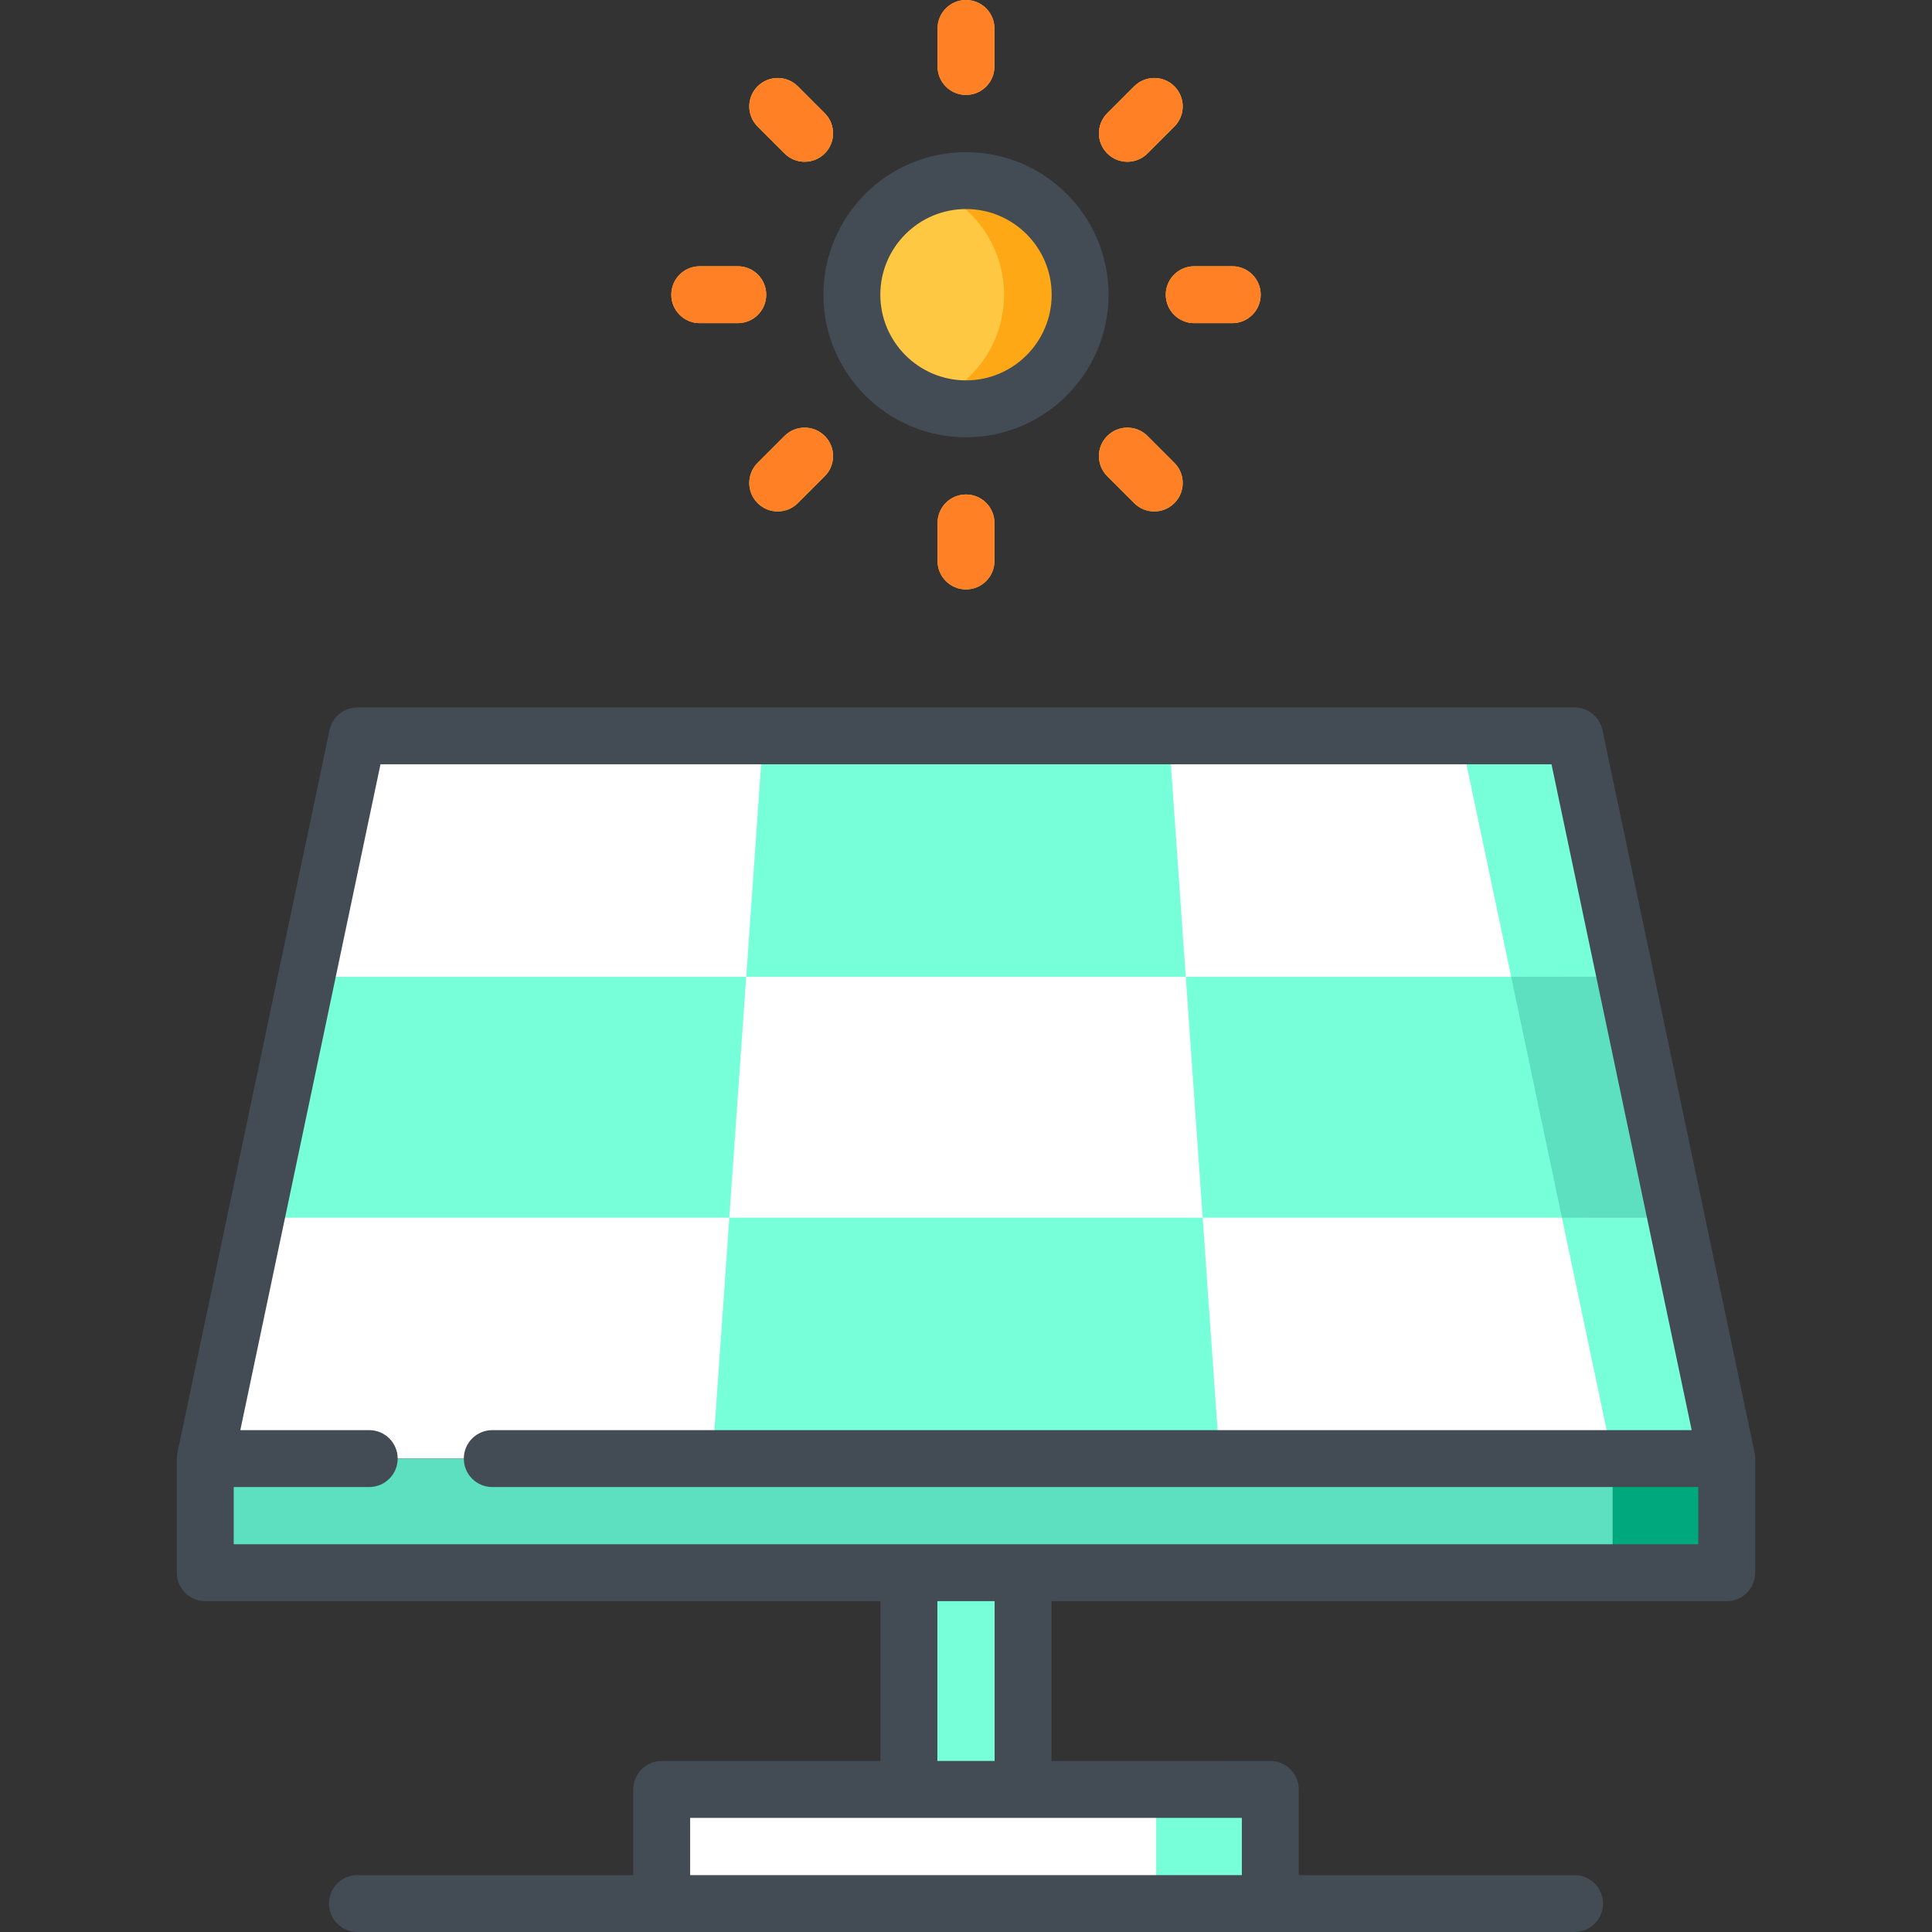 <?xml version="1.0" encoding="iso-8859-1"?>
<!-- Generator: Adobe Illustrator 19.0.0, SVG Export Plug-In . SVG Version: 6.00 Build 0)  -->
<svg version="1.1" id="Capa_1" xmlns="http://www.w3.org/2000/svg" xmlns:xlink="http://www.w3.org/1999/xlink" x="0px" y="0px"
	 viewBox="0 0 512.001 512.001" style="enable-background:new 0 0 512.001 512.001;" xml:space="preserve">
<rect x="0" y="0" width="512.001" height="512.001" fill="#333333" stroke="none"/>
<rect x="240.878" y="406.704" style="fill:#76FFD9;" width="30.248" height="77.595"/>
<g>
	<rect x="175.356" y="474.217" style="fill:#FFFFFF;" width="161.282" height="30.248"/>
	<polygon style="fill:#FFFFFF;" points="417.283,195.016 94.715,195.016 54.397,386.54 457.605,386.54 	"/>
</g>
<g>
	<polygon style="fill:#76FFD9;" points="417.283,195.016 457.603,386.532 427.365,386.532 387.045,195.016 	"/>
	<rect x="306.4" y="474.217" style="fill:#76FFD9;" width="30.238" height="30.248"/>
</g>
<rect x="54.394" y="386.539" style="fill:#5DE0BF;" width="403.206" height="30.248"/>
<rect x="427.362" y="386.529" style="fill:#00A97D;" width="30.238" height="30.238"/>
<g>
	<polygon style="fill:#76FFD9;" points="197.758,258.857 81.275,258.857 67.836,322.698 193.279,322.698 	"/>
	<polygon style="fill:#76FFD9;" points="314.241,258.857 430.723,258.857 444.164,322.698 318.721,322.698 	"/>
	<polygon style="fill:#76FFD9;" points="193.279,322.698 318.722,322.698 323.202,386.54 188.8,386.54 	"/>
	<polygon style="fill:#76FFD9;" points="197.758,258.857 202.237,195.016 309.761,195.016 314.241,258.857 	"/>
</g>
<polygon style="fill:#C1C8D2;" points="413.926,258.857 420.646,322.698 444.164,322.698 430.991,260.126 430.725,258.857 "/>
<circle style="fill:#FFC843;" cx="255.997" cy="78.098" r="30.238"/>
<path style="fill:#FFA816;" d="M256,47.859c-3.535,0-6.927,0.612-10.081,1.728c11.744,4.153,20.161,15.348,20.161,28.514
	c0,13.167-8.417,24.362-20.161,28.514c3.153,1.115,6.545,1.728,10.081,1.728c16.702,0,30.242-13.54,30.242-30.242
	C286.242,61.399,272.702,47.859,256,47.859z"/>
<g>
	<path style="fill:#FFD347;" d="M256,25.158c-4.165,0-7.539-3.376-7.539-7.539V7.539C248.461,3.376,251.835,0,256,0
		s7.539,3.376,7.539,7.539v10.08C263.539,21.783,260.165,25.158,256,25.158z"/>
	<path style="fill:#FFD347;" d="M213.234,42.873c-1.929,0-3.859-0.736-5.331-2.208l-7.128-7.127
		c-2.945-2.944-2.945-7.718-0.001-10.663c2.945-2.944,7.719-2.944,10.663,0l7.128,7.127c2.945,2.944,2.945,7.718,0.001,10.663
		C217.093,42.137,215.163,42.873,213.234,42.873z"/>
	<path style="fill:#FFD347;" d="M195.519,85.639h-10.08c-4.165,0-7.539-3.376-7.539-7.539s3.375-7.539,7.539-7.539h10.08
		c4.165,0,7.539,3.376,7.539,7.539C203.058,82.265,199.684,85.639,195.519,85.639z"/>
	<path style="fill:#FFD347;" d="M206.105,135.535c-1.929,0-3.859-0.736-5.331-2.208c-2.945-2.944-2.945-7.718-0.001-10.663
		l7.127-7.127c2.945-2.944,7.719-2.944,10.662,0c2.945,2.944,2.945,7.718,0.001,10.663l-7.127,7.127
		C209.965,134.798,208.034,135.535,206.105,135.535z"/>
	<path style="fill:#FFD347;" d="M256,156.202c-4.165,0-7.539-3.376-7.539-7.539v-10.08c0-4.164,3.375-7.539,7.539-7.539
		s7.539,3.376,7.539,7.539v10.08C263.539,152.826,260.165,156.202,256,156.202z"/>
	<path style="fill:#FFD347;" d="M305.895,135.535c-1.93,0-3.859-0.736-5.332-2.209l-7.127-7.127
		c-2.944-2.944-2.944-7.718,0.001-10.663c2.944-2.944,7.718-2.942,10.662,0l7.127,7.127c2.944,2.944,2.944,7.718-0.001,10.663
		C309.754,134.798,307.824,135.535,305.895,135.535z"/>
	<path style="fill:#FFD347;" d="M326.561,85.64h-10.08c-4.165,0-7.539-3.376-7.539-7.539c0-4.164,3.375-7.539,7.539-7.539h10.08
		c4.165,0,7.539,3.376,7.539,7.539C334.101,82.265,330.726,85.64,326.561,85.64z"/>
	<path style="fill:#FFD347;" d="M298.767,42.873c-1.929,0-3.859-0.736-5.331-2.208c-2.945-2.944-2.945-7.718-0.001-10.663
		l7.127-7.127c2.945-2.944,7.719-2.944,10.662,0c2.945,2.944,2.945,7.718,0.001,10.663l-7.127,7.127
		C302.626,42.137,300.696,42.873,298.767,42.873z"/>
</g>
<polygon style="fill:#5DE0BF;" points="413.927,322.698 444.165,322.698 430.725,258.857 400.487,258.857 "/>
<path style="fill:#434C54;" d="M256,115.881c20.833,0,37.781-16.949,37.781-37.78c0-20.833-16.949-37.781-37.781-37.781
	s-37.781,16.949-37.781,37.781C218.219,98.933,235.167,115.881,256,115.881z M256,55.398c12.518,0,22.703,10.184,22.703,22.703
	S268.518,100.802,256,100.802c-12.518,0-22.703-10.184-22.703-22.702C233.297,65.583,243.482,55.398,256,55.398z"/>
<g>
	<path style="fill:#FF8025;" d="M256,25.158c4.165,0,7.539-3.376,7.539-7.539V7.539C263.539,3.376,260.165,0,256,0
		s-7.539,3.376-7.539,7.539v10.08C248.461,21.783,251.835,25.158,256,25.158z"/>
	<path style="fill:#FF8025;" d="M207.903,40.665c1.472,1.472,3.402,2.208,5.331,2.208c1.929,0,3.859-0.736,5.332-2.209
		c2.944-2.944,2.944-7.718-0.001-10.663l-7.128-7.127c-2.943-2.944-7.717-2.943-10.663,0c-2.944,2.944-2.944,7.718,0.001,10.663
		L207.903,40.665z"/>
	<path style="fill:#FF8025;" d="M185.439,85.639h10.08c4.165,0,7.539-3.376,7.539-7.539s-3.375-7.539-7.539-7.539h-10.08
		c-4.165,0-7.539,3.376-7.539,7.539C177.9,82.265,181.275,85.639,185.439,85.639z"/>
	<path style="fill:#FF8025;" d="M207.901,115.536l-7.127,7.127c-2.944,2.944-2.944,7.718,0,10.662
		c1.473,1.472,3.403,2.209,5.332,2.209s3.859-0.736,5.332-2.209l7.127-7.127c2.944-2.944,2.944-7.718,0-10.662
		C215.619,112.592,210.846,112.592,207.901,115.536z"/>
	<path style="fill:#FF8025;" d="M248.461,138.582v10.08c0,4.164,3.375,7.539,7.539,7.539s7.539-3.376,7.539-7.539v-10.08
		c0-4.164-3.375-7.539-7.539-7.539C251.835,131.042,248.461,134.418,248.461,138.582z"/>
	<path style="fill:#FF8025;" d="M293.436,115.536c-2.945,2.944-2.945,7.718-0.001,10.663l7.127,7.127
		c1.473,1.472,3.402,2.209,5.332,2.209c1.929,0,3.859-0.736,5.331-2.208c2.945-2.944,2.945-7.718,0.001-10.663l-7.127-7.127
		C301.155,112.593,296.381,112.592,293.436,115.536z"/>
	<path style="fill:#FF8025;" d="M308.942,78.101c0,4.164,3.375,7.539,7.539,7.539h10.08c4.165,0,7.539-3.376,7.539-7.539
		c0-4.164-3.375-7.539-7.539-7.539h-10.08C312.318,70.562,308.942,73.937,308.942,78.101z"/>
	<path style="fill:#FF8025;" d="M298.767,42.873c1.929,0,3.859-0.736,5.332-2.209l7.127-7.127c2.944-2.944,2.944-7.718-0.001-10.663
		c-2.943-2.944-7.717-2.943-10.662,0l-7.127,7.127c-2.944,2.944-2.944,7.718,0.001,10.663
		C294.908,42.137,296.838,42.873,298.767,42.873z"/>
</g>
<path style="fill:#434C54;" d="M465.124,386.178c-0.006-0.131-0.007-0.26-0.02-0.391c-0.026-0.265-0.066-0.527-0.12-0.783
	c-0.001-0.006-0.001-0.011-0.002-0.016l-13.426-63.776c-0.005-0.024-0.01-0.048-0.015-0.072l-13.426-63.772
	c-0.004-0.022-0.009-0.044-0.014-0.066l-13.439-63.838c-0.734-3.489-3.812-5.986-7.378-5.986H94.715
	c-3.566,0-6.643,2.497-7.378,5.986l-13.436,63.83c-0.006,0.027-0.011,0.054-0.017,0.081l-13.425,63.775
	c-0.004,0.018-0.008,0.036-0.011,0.054l-13.425,63.778c-0.056,0.269-0.1,0.545-0.126,0.824c-0.006,0.063-0.005,0.126-0.01,0.189
	c-0.013,0.181-0.027,0.361-0.027,0.546v30.243c0,4.164,3.375,7.539,7.539,7.539h178.94v42.356h-57.982
	c-4.165,0-7.539,3.376-7.539,7.539v22.704H94.716c-4.165,0-7.539,3.376-7.539,7.539c0,4.164,3.375,7.539,7.539,7.539h322.557
	c4.165,0,7.539-3.376,7.539-7.539c0-4.164-3.375-7.539-7.539-7.539h-73.091v-22.704c0-4.164-3.375-7.539-7.539-7.539H278.66v-42.356
	h178.942c4.165,0,7.539-3.376,7.539-7.539v-30.108c0-0.012,0-0.024,0-0.036v-0.099C465.142,386.418,465.129,386.299,465.124,386.178
	z M329.104,481.757v15.164H182.896v-15.164H329.104z M248.417,466.678v-42.356h15.165v42.356H248.417z M450.064,409.243H271.209
	c-0.029,0-0.058-0.004-0.087-0.004h-30.244c-0.029,0-0.058,0.004-0.087,0.004H61.936v-15.164h35.915
	c4.165,0,7.539-3.376,7.539-7.539c0-4.164-3.375-7.539-7.539-7.539H63.689l10.265-48.763l16.613-78.92l10.265-48.763h310.337
	l37.146,176.447H130.455c-4.165,0-7.539,3.376-7.539,7.539c0,4.164,3.375,7.539,7.539,7.539h58.338c0.005,0,0.009,0,0.014,0
	c0.003,0,0.007,0,0.01,0h134.367c0.004,0,0.007,0,0.01,0c0.005,0,0.009,0,0.014,0h126.855L450.064,409.243L450.064,409.243z"/>
<g>
</g>
<g>
</g>
<g>
</g>
<g>
</g>
<g>
</g>
<g>
</g>
<g>
</g>
<g>
</g>
<g>
</g>
<g>
</g>
<g>
</g>
<g>
</g>
<g>
</g>
<g>
</g>
<g>
</g>
</svg>
